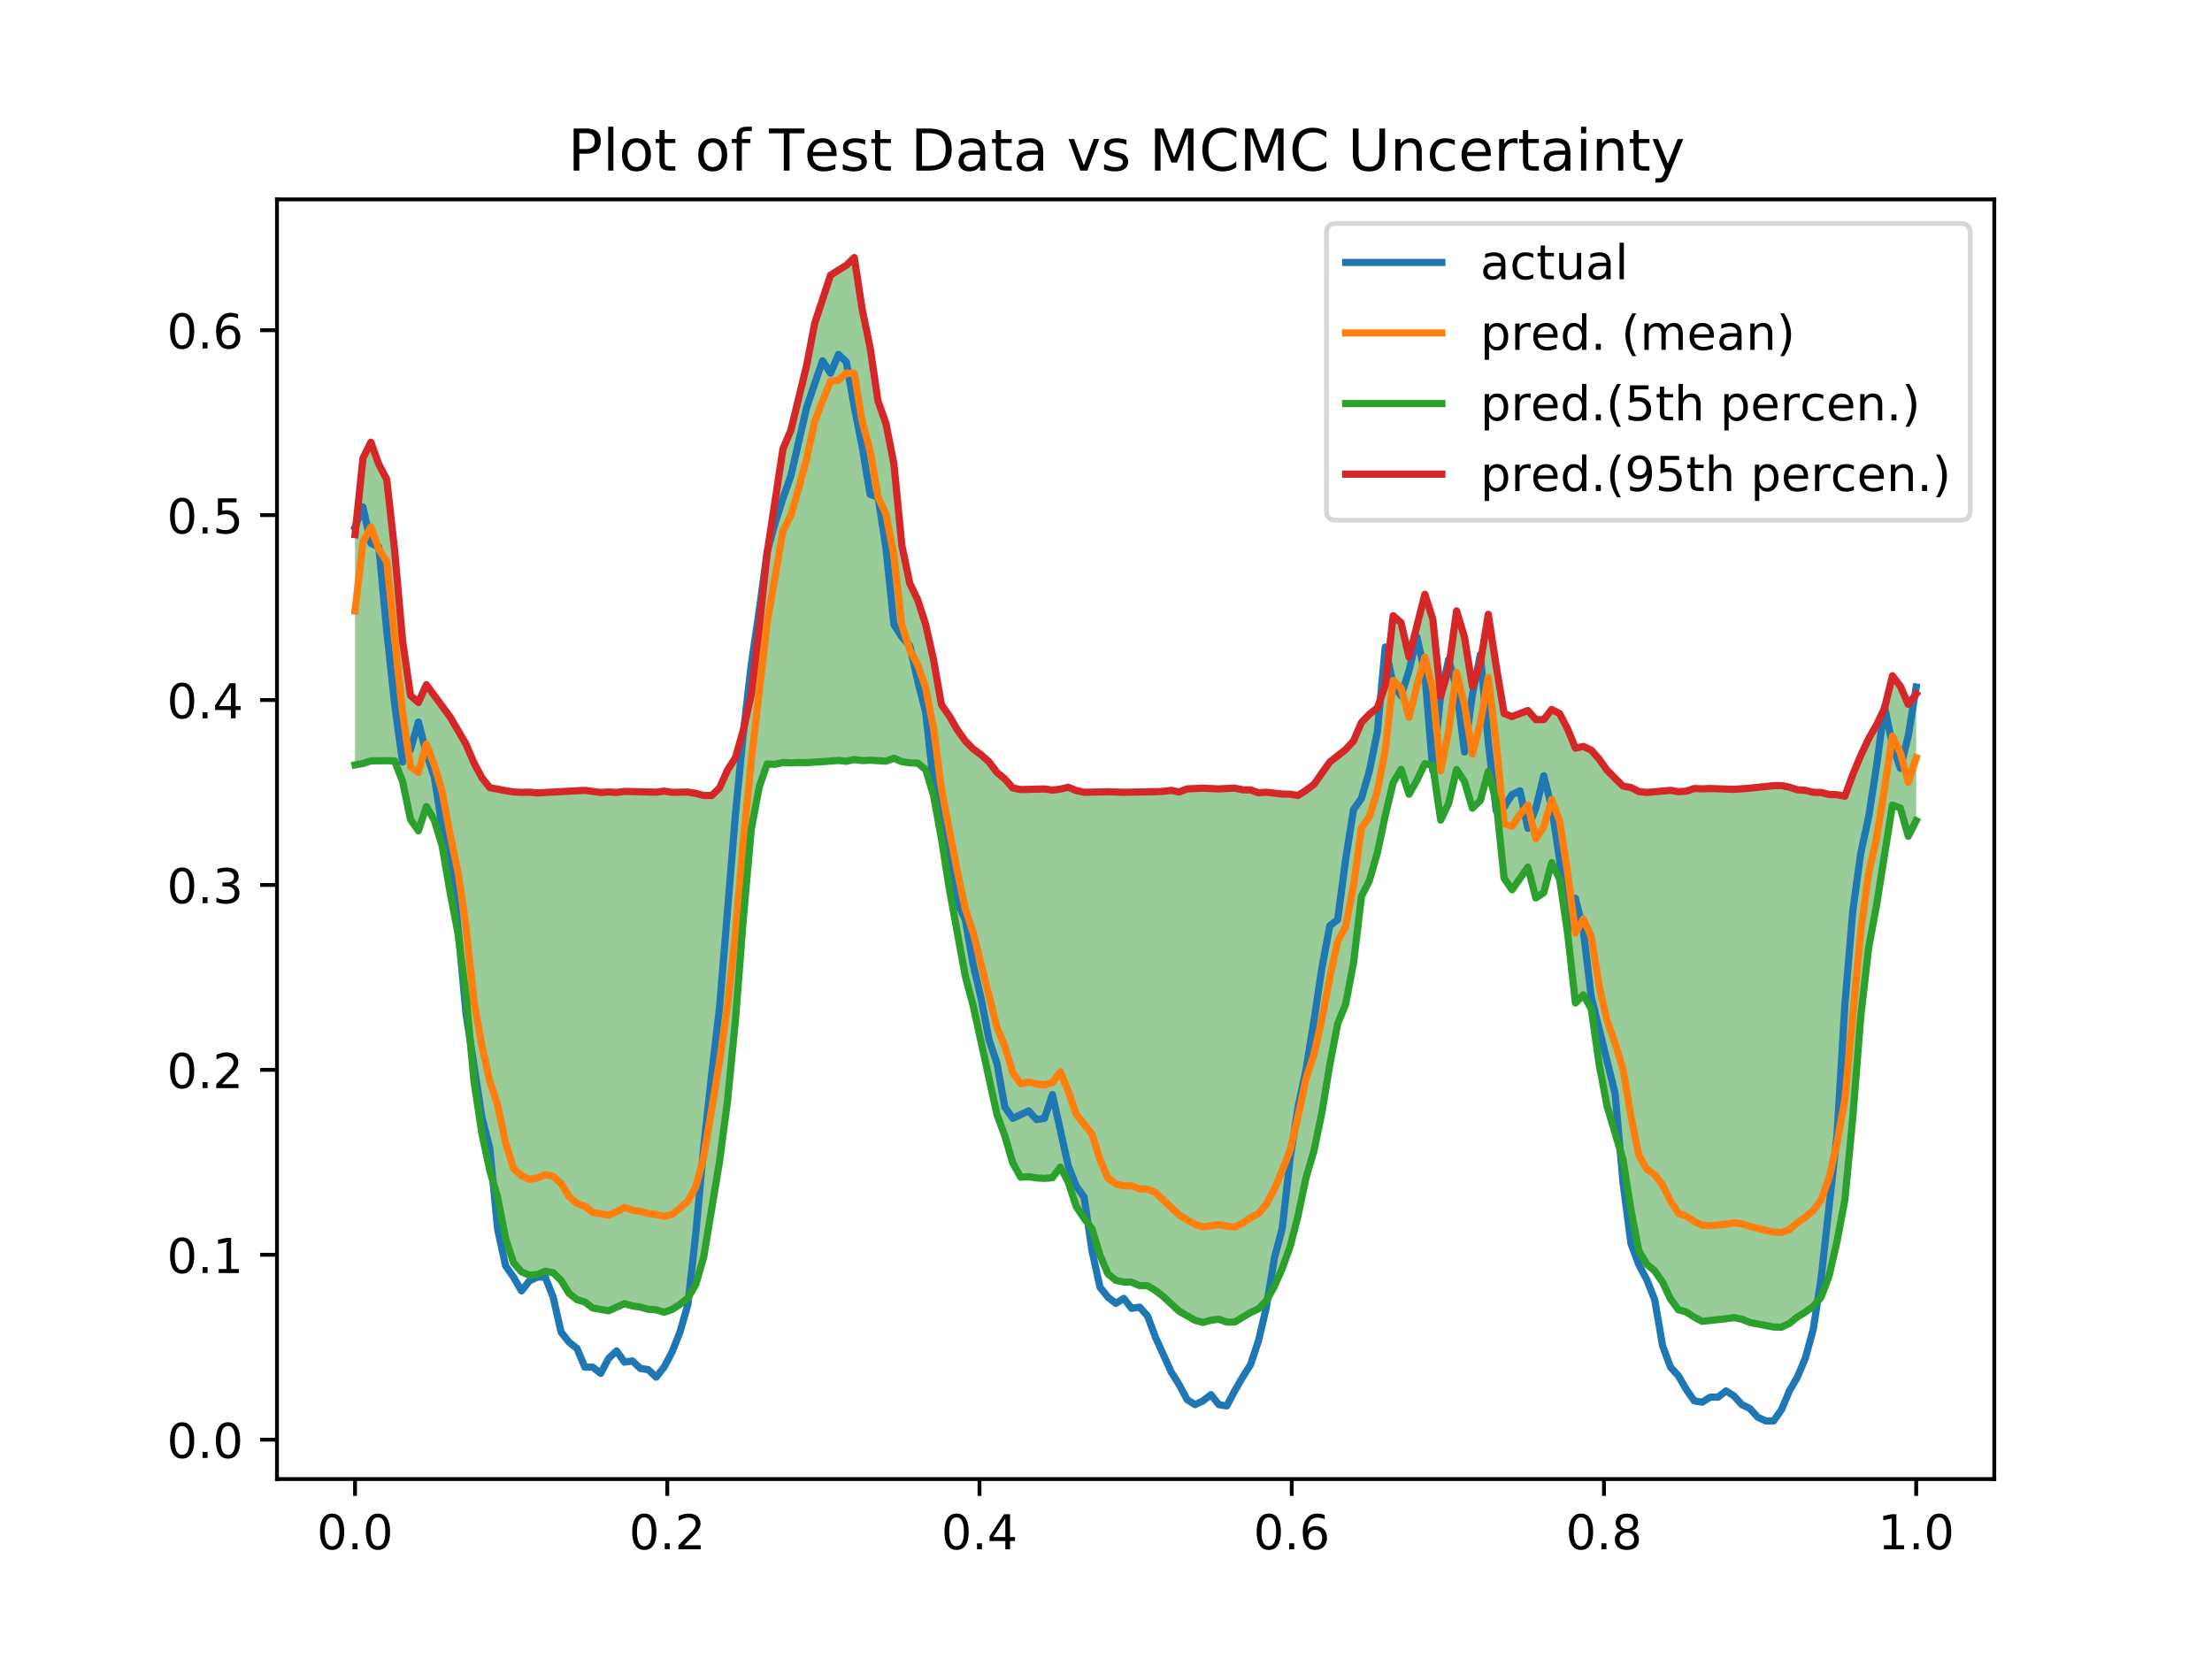 <?xml version="1.0" encoding="utf-8" standalone="no"?>
<!DOCTYPE svg PUBLIC "-//W3C//DTD SVG 1.1//EN"
  "http://www.w3.org/Graphics/SVG/1.1/DTD/svg11.dtd">
<!-- Created with matplotlib (http://matplotlib.org/) -->
<svg height="345pt" version="1.1" viewBox="0 0 460 345" width="460pt" xmlns="http://www.w3.org/2000/svg" xmlns:xlink="http://www.w3.org/1999/xlink">
 <defs>
  <style type="text/css">
*{stroke-linecap:butt;stroke-linejoin:round;}
  </style>
 </defs>
 <g id="figure_1">
  <g id="patch_1">
   <path d="M 0 345.6 
L 460.8 345.6 
L 460.8 0 
L 0 0 
z
" style="fill:#ffffff;"/>
  </g>
  <g id="axes_1">
   <g id="patch_2">
    <path d="M 57.6 307.584 
L 414.72 307.584 
L 414.72 41.472 
L 57.6 41.472 
z
" style="fill:#ffffff;"/>
   </g>
   <g id="PolyCollection_1">
    <path clip-path="url(#p653e037ffb)" d="M 73.833 111.182 
L 73.833 159.074 
L 75.481 158.77 
L 77.129 158.228 
L 78.777 158.174 
L 80.425 158.199 
L 82.073 158.249 
L 83.721 162.507 
L 85.369 170.418 
L 87.017 172.765 
L 88.665 167.733 
L 90.313 170.552 
L 91.961 175.959 
L 93.609 185.613 
L 95.257 194.187 
L 96.905 206.912 
L 98.553 224.723 
L 100.201 235.647 
L 101.849 243.386 
L 103.497 249.029 
L 105.145 257.539 
L 106.793 262.608 
L 108.441 264.474 
L 110.089 265.195 
L 111.737 265.042 
L 113.385 264.365 
L 115.033 264.666 
L 116.681 266.278 
L 118.329 268.958 
L 119.977 270.255 
L 121.625 270.759 
L 123.273 272.005 
L 124.92 272.251 
L 126.568 272.584 
L 128.216 271.846 
L 129.864 271.115 
L 131.512 271.581 
L 133.16 271.811 
L 134.808 272.277 
L 136.456 272.375 
L 138.104 272.889 
L 139.752 272.333 
L 141.4 271.247 
L 143.048 269.94 
L 144.696 267.105 
L 146.344 261.388 
L 147.992 251.505 
L 149.64 241.477 
L 151.288 228.988 
L 152.936 212.218 
L 154.584 190.983 
L 156.232 172.455 
L 157.88 163.692 
L 159.528 158.885 
L 161.176 158.947 
L 162.824 158.556 
L 164.472 158.653 
L 166.12 158.56 
L 167.768 158.603 
L 169.416 158.442 
L 171.064 158.39 
L 172.712 158.29 
L 174.36 158.145 
L 176.008 158.316 
L 177.656 157.944 
L 179.304 158.167 
L 180.952 158.084 
L 182.6 158.242 
L 184.248 158.291 
L 185.896 157.683 
L 187.544 158.397 
L 189.192 158.637 
L 190.84 158.693 
L 192.488 160.005 
L 194.136 165.427 
L 195.784 174.455 
L 197.432 184.915 
L 199.08 193.954 
L 200.728 202.943 
L 202.376 209.148 
L 204.024 216.557 
L 205.672 223.634 
L 207.32 231.761 
L 208.968 236.23 
L 210.616 241.868 
L 212.264 244.805 
L 213.912 244.708 
L 215.56 244.948 
L 217.208 245.054 
L 218.856 244.909 
L 220.504 242.707 
L 222.152 245.83 
L 223.8 250.905 
L 225.448 253.358 
L 227.096 255.58 
L 228.744 261.004 
L 230.392 264.887 
L 232.04 266.257 
L 233.688 266.593 
L 235.336 266.637 
L 236.984 267.364 
L 238.632 267.377 
L 240.28 268.358 
L 241.928 269.635 
L 243.576 271.171 
L 245.224 272.688 
L 246.872 273.629 
L 248.52 274.559 
L 250.168 275.005 
L 251.816 274.559 
L 253.464 274.344 
L 255.112 274.939 
L 256.76 274.926 
L 258.408 273.942 
L 260.056 272.953 
L 261.704 272.192 
L 263.352 270.503 
L 265 267.519 
L 266.648 263.791 
L 268.296 259.218 
L 269.944 252.798 
L 271.592 244.939 
L 273.24 239.329 
L 274.888 231.412 
L 276.536 221.451 
L 278.184 212.881 
L 279.832 208.842 
L 281.48 200.224 
L 283.128 186.412 
L 284.776 183.118 
L 286.424 177.362 
L 288.072 169.649 
L 289.72 162.742 
L 291.368 159.982 
L 293.016 165.175 
L 294.664 162.261 
L 296.312 158.807 
L 297.96 159.248 
L 299.608 170.553 
L 301.256 167.077 
L 302.904 160.037 
L 304.552 162.53 
L 306.2 168.066 
L 307.848 166.47 
L 309.496 160.42 
L 311.144 166.714 
L 312.792 182.642 
L 314.44 185.026 
L 316.088 182.706 
L 317.736 180.319 
L 319.384 186.732 
L 321.032 185.649 
L 322.68 179.388 
L 324.328 182.806 
L 325.976 193.912 
L 327.624 208.587 
L 329.272 206.89 
L 330.92 209.83 
L 332.568 221.416 
L 334.216 230.126 
L 335.864 235.487 
L 337.512 241.11 
L 339.16 251.58 
L 340.808 260.131 
L 342.456 262.905 
L 344.104 264.287 
L 345.752 266.672 
L 347.4 270.141 
L 349.047 272.377 
L 350.695 272.832 
L 352.343 273.919 
L 353.991 274.778 
L 355.639 274.633 
L 357.287 274.444 
L 358.935 274.242 
L 360.583 274.003 
L 362.231 274.336 
L 363.879 275.014 
L 365.527 275.339 
L 367.175 275.698 
L 368.823 275.959 
L 370.471 275.996 
L 372.119 275.207 
L 373.767 273.879 
L 375.415 272.863 
L 377.063 271.697 
L 378.711 269.762 
L 380.359 265.376 
L 382.007 258.232 
L 383.655 249.522 
L 385.303 232.316 
L 386.951 211.451 
L 388.599 197.07 
L 390.247 188.24 
L 391.895 177.625 
L 393.543 167.418 
L 395.191 168.052 
L 396.839 173.889 
L 398.487 170.671 
L 398.487 144.3 
L 398.487 144.3 
L 396.839 146.471 
L 395.191 142.701 
L 393.543 140.53 
L 391.895 147.298 
L 390.247 150.736 
L 388.599 153.615 
L 386.951 157.117 
L 385.303 161.063 
L 383.655 165.586 
L 382.007 165.267 
L 380.359 165.213 
L 378.711 164.8 
L 377.063 164.767 
L 375.415 164.355 
L 373.767 164.241 
L 372.119 163.697 
L 370.471 163.365 
L 368.823 163.39 
L 367.175 163.538 
L 365.527 163.722 
L 363.879 163.91 
L 362.231 164.049 
L 360.583 164.15 
L 358.935 164.133 
L 357.287 164.032 
L 355.639 163.98 
L 353.991 164.052 
L 352.343 163.982 
L 350.695 164.516 
L 349.047 164.641 
L 347.4 164.362 
L 345.752 164.626 
L 344.104 164.682 
L 342.456 164.794 
L 340.808 164.603 
L 339.16 163.765 
L 337.512 163.475 
L 335.864 161.796 
L 334.216 160.2 
L 332.568 157.878 
L 330.92 155.997 
L 329.272 155.219 
L 327.624 155.579 
L 325.976 151.536 
L 324.328 148.398 
L 322.68 147.533 
L 321.032 149.637 
L 319.384 149.644 
L 317.736 147.758 
L 316.088 148.405 
L 314.44 149.016 
L 312.792 148.369 
L 311.144 138.497 
L 309.496 127.753 
L 307.848 137.897 
L 306.2 142.791 
L 304.552 132.513 
L 302.904 127.034 
L 301.256 138.993 
L 299.608 144.765 
L 297.96 128.737 
L 296.312 123.596 
L 294.664 130.23 
L 293.016 136.66 
L 291.368 129.499 
L 289.72 128.038 
L 288.072 142.591 
L 286.424 147.213 
L 284.776 148.519 
L 283.128 150.234 
L 281.48 154.069 
L 279.832 155.884 
L 278.184 157.208 
L 276.536 158.461 
L 274.888 160.769 
L 273.24 163.114 
L 271.592 164.353 
L 269.944 165.424 
L 268.296 165.157 
L 266.648 165.132 
L 265 164.96 
L 263.352 164.753 
L 261.704 164.863 
L 260.056 164.261 
L 258.408 164.247 
L 256.76 163.888 
L 255.112 163.942 
L 253.464 164.057 
L 251.816 163.978 
L 250.168 163.911 
L 248.52 163.962 
L 246.872 164.051 
L 245.224 164.696 
L 243.576 164.359 
L 241.928 164.571 
L 240.28 164.648 
L 238.632 164.745 
L 236.984 164.731 
L 235.336 164.746 
L 233.688 164.756 
L 232.04 164.732 
L 230.392 164.657 
L 228.744 164.566 
L 227.096 164.71 
L 225.448 164.758 
L 223.8 164.391 
L 222.152 163.71 
L 220.504 164.1 
L 218.856 164.305 
L 217.208 164.068 
L 215.56 164.132 
L 213.912 164.151 
L 212.264 164.192 
L 210.616 163.865 
L 208.968 161.984 
L 207.32 160.632 
L 205.672 158.436 
L 204.024 156.953 
L 202.376 155.746 
L 200.728 154.064 
L 199.08 151.767 
L 197.432 148.907 
L 195.784 146.54 
L 194.136 137.198 
L 192.488 129.805 
L 190.84 124.723 
L 189.192 121.293 
L 187.544 113.394 
L 185.896 96.469 
L 184.248 88.077 
L 182.6 83.453 
L 180.952 72.293 
L 179.304 64.362 
L 177.656 53.568 
L 176.008 55.167 
L 174.36 56.206 
L 172.712 57.208 
L 171.064 62.117 
L 169.416 67.256 
L 167.768 75.898 
L 166.12 82.721 
L 164.472 89.452 
L 162.824 93.341 
L 161.176 104.269 
L 159.528 115.053 
L 157.88 130.493 
L 156.232 144.467 
L 154.584 151.803 
L 152.936 157.571 
L 151.288 160.141 
L 149.64 163.855 
L 147.992 165.43 
L 146.344 165.43 
L 144.696 164.983 
L 143.048 164.714 
L 141.4 164.728 
L 139.752 164.768 
L 138.104 164.519 
L 136.456 164.745 
L 134.808 164.766 
L 133.16 164.699 
L 131.512 164.634 
L 129.864 164.575 
L 128.216 164.798 
L 126.568 164.688 
L 124.92 164.804 
L 123.273 164.637 
L 121.625 164.362 
L 119.977 164.533 
L 118.329 164.511 
L 116.681 164.617 
L 115.033 164.791 
L 113.385 164.802 
L 111.737 164.889 
L 110.089 164.735 
L 108.441 164.775 
L 106.793 164.692 
L 105.145 164.416 
L 103.497 164.143 
L 101.849 163.796 
L 100.201 161.713 
L 98.553 158.623 
L 96.905 154.735 
L 95.257 151.835 
L 93.609 149.101 
L 91.961 146.848 
L 90.313 144.676 
L 88.665 142.384 
L 87.017 146.089 
L 85.369 144.623 
L 83.721 133.252 
L 82.073 114.527 
L 80.425 99.694 
L 78.777 96.561 
L 77.129 91.961 
L 75.481 95.295 
L 73.833 111.182 
z
" style="fill:#008000;fill-opacity:0.4;"/>
   </g>
   <g id="matplotlib.axis_1">
    <g id="xtick_1">
     <g id="line2d_1">
      <defs>
       <path d="M 0 0 
L 0 3.5 
" id="m59ebe17946" style="stroke:#000000;stroke-width:0.8;"/>
      </defs>
      <g>
       <use style="stroke:#000000;stroke-width:0.8;" x="73.833" xlink:href="#m59ebe17946" y="307.584"/>
      </g>
     </g>
     <g id="text_1">
      <!-- 0.0 -->
      <defs>
       <path d="M 31.781 66.406 
Q 24.172 66.406 20.328 58.906 
Q 16.5 51.422 16.5 36.375 
Q 16.5 21.391 20.328 13.891 
Q 24.172 6.391 31.781 6.391 
Q 39.453 6.391 43.281 13.891 
Q 47.125 21.391 47.125 36.375 
Q 47.125 51.422 43.281 58.906 
Q 39.453 66.406 31.781 66.406 
z
M 31.781 74.219 
Q 44.047 74.219 50.516 64.516 
Q 56.984 54.828 56.984 36.375 
Q 56.984 17.969 50.516 8.266 
Q 44.047 -1.422 31.781 -1.422 
Q 19.531 -1.422 13.062 8.266 
Q 6.594 17.969 6.594 36.375 
Q 6.594 54.828 13.062 64.516 
Q 19.531 74.219 31.781 74.219 
z
" id="DejaVuSans-30"/>
       <path d="M 10.688 12.406 
L 21 12.406 
L 21 0 
L 10.688 0 
z
" id="DejaVuSans-2e"/>
      </defs>
      <g transform="translate(65.881 322.182)scale(0.1 -0.1)">
       <use xlink:href="#DejaVuSans-30"/>
       <use x="63.623" xlink:href="#DejaVuSans-2e"/>
       <use x="95.41" xlink:href="#DejaVuSans-30"/>
      </g>
     </g>
    </g>
    <g id="xtick_2">
     <g id="line2d_2">
      <g>
       <use style="stroke:#000000;stroke-width:0.8;" x="138.764" xlink:href="#m59ebe17946" y="307.584"/>
      </g>
     </g>
     <g id="text_2">
      <!-- 0.2 -->
      <defs>
       <path d="M 19.188 8.297 
L 53.609 8.297 
L 53.609 0 
L 7.328 0 
L 7.328 8.297 
Q 12.938 14.109 22.625 23.891 
Q 32.328 33.688 34.812 36.531 
Q 39.547 41.844 41.422 45.531 
Q 43.312 49.219 43.312 52.781 
Q 43.312 58.594 39.234 62.25 
Q 35.156 65.922 28.609 65.922 
Q 23.969 65.922 18.812 64.312 
Q 13.672 62.703 7.812 59.422 
L 7.812 69.391 
Q 13.766 71.781 18.938 73 
Q 24.125 74.219 28.422 74.219 
Q 39.75 74.219 46.484 68.547 
Q 53.219 62.891 53.219 53.422 
Q 53.219 48.922 51.531 44.891 
Q 49.859 40.875 45.406 35.406 
Q 44.188 33.984 37.641 27.219 
Q 31.109 20.453 19.188 8.297 
z
" id="DejaVuSans-32"/>
      </defs>
      <g transform="translate(130.812 322.182)scale(0.1 -0.1)">
       <use xlink:href="#DejaVuSans-30"/>
       <use x="63.623" xlink:href="#DejaVuSans-2e"/>
       <use x="95.41" xlink:href="#DejaVuSans-32"/>
      </g>
     </g>
    </g>
    <g id="xtick_3">
     <g id="line2d_3">
      <g>
       <use style="stroke:#000000;stroke-width:0.8;" x="203.695" xlink:href="#m59ebe17946" y="307.584"/>
      </g>
     </g>
     <g id="text_3">
      <!-- 0.4 -->
      <defs>
       <path d="M 37.797 64.312 
L 12.891 25.391 
L 37.797 25.391 
z
M 35.203 72.906 
L 47.609 72.906 
L 47.609 25.391 
L 58.016 25.391 
L 58.016 17.188 
L 47.609 17.188 
L 47.609 0 
L 37.797 0 
L 37.797 17.188 
L 4.891 17.188 
L 4.891 26.703 
z
" id="DejaVuSans-34"/>
      </defs>
      <g transform="translate(195.743 322.182)scale(0.1 -0.1)">
       <use xlink:href="#DejaVuSans-30"/>
       <use x="63.623" xlink:href="#DejaVuSans-2e"/>
       <use x="95.41" xlink:href="#DejaVuSans-34"/>
      </g>
     </g>
    </g>
    <g id="xtick_4">
     <g id="line2d_4">
      <g>
       <use style="stroke:#000000;stroke-width:0.8;" x="268.625" xlink:href="#m59ebe17946" y="307.584"/>
      </g>
     </g>
     <g id="text_4">
      <!-- 0.6 -->
      <defs>
       <path d="M 33.016 40.375 
Q 26.375 40.375 22.484 35.828 
Q 18.609 31.297 18.609 23.391 
Q 18.609 15.531 22.484 10.953 
Q 26.375 6.391 33.016 6.391 
Q 39.656 6.391 43.531 10.953 
Q 47.406 15.531 47.406 23.391 
Q 47.406 31.297 43.531 35.828 
Q 39.656 40.375 33.016 40.375 
z
M 52.594 71.297 
L 52.594 62.312 
Q 48.875 64.062 45.094 64.984 
Q 41.312 65.922 37.594 65.922 
Q 27.828 65.922 22.672 59.328 
Q 17.531 52.734 16.797 39.406 
Q 19.672 43.656 24.016 45.922 
Q 28.375 48.188 33.594 48.188 
Q 44.578 48.188 50.953 41.516 
Q 57.328 34.859 57.328 23.391 
Q 57.328 12.156 50.688 5.359 
Q 44.047 -1.422 33.016 -1.422 
Q 20.359 -1.422 13.672 8.266 
Q 6.984 17.969 6.984 36.375 
Q 6.984 53.656 15.188 63.938 
Q 23.391 74.219 37.203 74.219 
Q 40.922 74.219 44.703 73.484 
Q 48.484 72.75 52.594 71.297 
z
" id="DejaVuSans-36"/>
      </defs>
      <g transform="translate(260.674 322.182)scale(0.1 -0.1)">
       <use xlink:href="#DejaVuSans-30"/>
       <use x="63.623" xlink:href="#DejaVuSans-2e"/>
       <use x="95.41" xlink:href="#DejaVuSans-36"/>
      </g>
     </g>
    </g>
    <g id="xtick_5">
     <g id="line2d_5">
      <g>
       <use style="stroke:#000000;stroke-width:0.8;" x="333.556" xlink:href="#m59ebe17946" y="307.584"/>
      </g>
     </g>
     <g id="text_5">
      <!-- 0.8 -->
      <defs>
       <path d="M 31.781 34.625 
Q 24.75 34.625 20.719 30.859 
Q 16.703 27.094 16.703 20.516 
Q 16.703 13.922 20.719 10.156 
Q 24.75 6.391 31.781 6.391 
Q 38.812 6.391 42.859 10.172 
Q 46.922 13.969 46.922 20.516 
Q 46.922 27.094 42.891 30.859 
Q 38.875 34.625 31.781 34.625 
z
M 21.922 38.812 
Q 15.578 40.375 12.031 44.719 
Q 8.5 49.078 8.5 55.328 
Q 8.5 64.062 14.719 69.141 
Q 20.953 74.219 31.781 74.219 
Q 42.672 74.219 48.875 69.141 
Q 55.078 64.062 55.078 55.328 
Q 55.078 49.078 51.531 44.719 
Q 48 40.375 41.703 38.812 
Q 48.828 37.156 52.797 32.312 
Q 56.781 27.484 56.781 20.516 
Q 56.781 9.906 50.312 4.234 
Q 43.844 -1.422 31.781 -1.422 
Q 19.734 -1.422 13.25 4.234 
Q 6.781 9.906 6.781 20.516 
Q 6.781 27.484 10.781 32.312 
Q 14.797 37.156 21.922 38.812 
z
M 18.312 54.391 
Q 18.312 48.734 21.844 45.562 
Q 25.391 42.391 31.781 42.391 
Q 38.141 42.391 41.719 45.562 
Q 45.312 48.734 45.312 54.391 
Q 45.312 60.062 41.719 63.234 
Q 38.141 66.406 31.781 66.406 
Q 25.391 66.406 21.844 63.234 
Q 18.312 60.062 18.312 54.391 
z
" id="DejaVuSans-38"/>
      </defs>
      <g transform="translate(325.605 322.182)scale(0.1 -0.1)">
       <use xlink:href="#DejaVuSans-30"/>
       <use x="63.623" xlink:href="#DejaVuSans-2e"/>
       <use x="95.41" xlink:href="#DejaVuSans-38"/>
      </g>
     </g>
    </g>
    <g id="xtick_6">
     <g id="line2d_6">
      <g>
       <use style="stroke:#000000;stroke-width:0.8;" x="398.487" xlink:href="#m59ebe17946" y="307.584"/>
      </g>
     </g>
     <g id="text_6">
      <!-- 1.0 -->
      <defs>
       <path d="M 12.406 8.297 
L 28.516 8.297 
L 28.516 63.922 
L 10.984 60.406 
L 10.984 69.391 
L 28.422 72.906 
L 38.281 72.906 
L 38.281 8.297 
L 54.391 8.297 
L 54.391 0 
L 12.406 0 
z
" id="DejaVuSans-31"/>
      </defs>
      <g transform="translate(390.536 322.182)scale(0.1 -0.1)">
       <use xlink:href="#DejaVuSans-31"/>
       <use x="63.623" xlink:href="#DejaVuSans-2e"/>
       <use x="95.41" xlink:href="#DejaVuSans-30"/>
      </g>
     </g>
    </g>
   </g>
   <g id="matplotlib.axis_2">
    <g id="ytick_1">
     <g id="line2d_7">
      <defs>
       <path d="M 0 0 
L -3.5 0 
" id="mf7be6d6672" style="stroke:#000000;stroke-width:0.8;"/>
      </defs>
      <g>
       <use style="stroke:#000000;stroke-width:0.8;" x="57.6" xlink:href="#mf7be6d6672" y="299.388"/>
      </g>
     </g>
     <g id="text_7">
      <!-- 0.0 -->
      <g transform="translate(34.697 303.187)scale(0.1 -0.1)">
       <use xlink:href="#DejaVuSans-30"/>
       <use x="63.623" xlink:href="#DejaVuSans-2e"/>
       <use x="95.41" xlink:href="#DejaVuSans-30"/>
      </g>
     </g>
    </g>
    <g id="ytick_2">
     <g id="line2d_8">
      <g>
       <use style="stroke:#000000;stroke-width:0.8;" x="57.6" xlink:href="#mf7be6d6672" y="260.935"/>
      </g>
     </g>
     <g id="text_8">
      <!-- 0.1 -->
      <g transform="translate(34.697 264.734)scale(0.1 -0.1)">
       <use xlink:href="#DejaVuSans-30"/>
       <use x="63.623" xlink:href="#DejaVuSans-2e"/>
       <use x="95.41" xlink:href="#DejaVuSans-31"/>
      </g>
     </g>
    </g>
    <g id="ytick_3">
     <g id="line2d_9">
      <g>
       <use style="stroke:#000000;stroke-width:0.8;" x="57.6" xlink:href="#mf7be6d6672" y="222.481"/>
      </g>
     </g>
     <g id="text_9">
      <!-- 0.2 -->
      <g transform="translate(34.697 226.28)scale(0.1 -0.1)">
       <use xlink:href="#DejaVuSans-30"/>
       <use x="63.623" xlink:href="#DejaVuSans-2e"/>
       <use x="95.41" xlink:href="#DejaVuSans-32"/>
      </g>
     </g>
    </g>
    <g id="ytick_4">
     <g id="line2d_10">
      <g>
       <use style="stroke:#000000;stroke-width:0.8;" x="57.6" xlink:href="#mf7be6d6672" y="184.028"/>
      </g>
     </g>
     <g id="text_10">
      <!-- 0.3 -->
      <defs>
       <path d="M 40.578 39.312 
Q 47.656 37.797 51.625 33 
Q 55.609 28.219 55.609 21.188 
Q 55.609 10.406 48.188 4.484 
Q 40.766 -1.422 27.094 -1.422 
Q 22.516 -1.422 17.656 -0.516 
Q 12.797 0.391 7.625 2.203 
L 7.625 11.719 
Q 11.719 9.328 16.594 8.109 
Q 21.484 6.891 26.812 6.891 
Q 36.078 6.891 40.938 10.547 
Q 45.797 14.203 45.797 21.188 
Q 45.797 27.641 41.281 31.266 
Q 36.766 34.906 28.719 34.906 
L 20.219 34.906 
L 20.219 43.016 
L 29.109 43.016 
Q 36.375 43.016 40.234 45.922 
Q 44.094 48.828 44.094 54.297 
Q 44.094 59.906 40.109 62.906 
Q 36.141 65.922 28.719 65.922 
Q 24.656 65.922 20.016 65.031 
Q 15.375 64.156 9.812 62.312 
L 9.812 71.094 
Q 15.438 72.656 20.344 73.438 
Q 25.25 74.219 29.594 74.219 
Q 40.828 74.219 47.359 69.109 
Q 53.906 64.016 53.906 55.328 
Q 53.906 49.266 50.438 45.094 
Q 46.969 40.922 40.578 39.312 
z
" id="DejaVuSans-33"/>
      </defs>
      <g transform="translate(34.697 187.827)scale(0.1 -0.1)">
       <use xlink:href="#DejaVuSans-30"/>
       <use x="63.623" xlink:href="#DejaVuSans-2e"/>
       <use x="95.41" xlink:href="#DejaVuSans-33"/>
      </g>
     </g>
    </g>
    <g id="ytick_5">
     <g id="line2d_11">
      <g>
       <use style="stroke:#000000;stroke-width:0.8;" x="57.6" xlink:href="#mf7be6d6672" y="145.574"/>
      </g>
     </g>
     <g id="text_11">
      <!-- 0.4 -->
      <g transform="translate(34.697 149.373)scale(0.1 -0.1)">
       <use xlink:href="#DejaVuSans-30"/>
       <use x="63.623" xlink:href="#DejaVuSans-2e"/>
       <use x="95.41" xlink:href="#DejaVuSans-34"/>
      </g>
     </g>
    </g>
    <g id="ytick_6">
     <g id="line2d_12">
      <g>
       <use style="stroke:#000000;stroke-width:0.8;" x="57.6" xlink:href="#mf7be6d6672" y="107.121"/>
      </g>
     </g>
     <g id="text_12">
      <!-- 0.5 -->
      <defs>
       <path d="M 10.797 72.906 
L 49.516 72.906 
L 49.516 64.594 
L 19.828 64.594 
L 19.828 46.734 
Q 21.969 47.469 24.109 47.828 
Q 26.266 48.188 28.422 48.188 
Q 40.625 48.188 47.75 41.5 
Q 54.891 34.812 54.891 23.391 
Q 54.891 11.625 47.562 5.094 
Q 40.234 -1.422 26.906 -1.422 
Q 22.312 -1.422 17.547 -0.641 
Q 12.797 0.141 7.719 1.703 
L 7.719 11.625 
Q 12.109 9.234 16.797 8.062 
Q 21.484 6.891 26.703 6.891 
Q 35.156 6.891 40.078 11.328 
Q 45.016 15.766 45.016 23.391 
Q 45.016 31 40.078 35.438 
Q 35.156 39.891 26.703 39.891 
Q 22.75 39.891 18.812 39.016 
Q 14.891 38.141 10.797 36.281 
z
" id="DejaVuSans-35"/>
      </defs>
      <g transform="translate(34.697 110.92)scale(0.1 -0.1)">
       <use xlink:href="#DejaVuSans-30"/>
       <use x="63.623" xlink:href="#DejaVuSans-2e"/>
       <use x="95.41" xlink:href="#DejaVuSans-35"/>
      </g>
     </g>
    </g>
    <g id="ytick_7">
     <g id="line2d_13">
      <g>
       <use style="stroke:#000000;stroke-width:0.8;" x="57.6" xlink:href="#mf7be6d6672" y="68.667"/>
      </g>
     </g>
     <g id="text_13">
      <!-- 0.6 -->
      <g transform="translate(34.697 72.467)scale(0.1 -0.1)">
       <use xlink:href="#DejaVuSans-30"/>
       <use x="63.623" xlink:href="#DejaVuSans-2e"/>
       <use x="95.41" xlink:href="#DejaVuSans-36"/>
      </g>
     </g>
    </g>
   </g>
   <g id="line2d_14">
    <path clip-path="url(#p653e037ffb)" d="M 73.833 109.591 
L 75.481 105.431 
L 77.129 112.971 
L 78.777 113.751 
L 80.425 131.17 
L 82.073 146.51 
L 83.721 158.47 
L 85.369 155.87 
L 87.017 150.15 
L 88.665 156.65 
L 90.313 161.59 
L 91.961 171.99 
L 93.609 176.67 
L 95.257 193.05 
L 96.905 210.729 
L 100.201 232.309 
L 101.849 238.809 
L 103.497 255.709 
L 105.145 263.248 
L 106.793 265.588 
L 108.441 268.448 
L 110.089 266.368 
L 111.737 265.588 
L 113.385 265.588 
L 115.033 269.748 
L 116.681 277.028 
L 118.329 279.108 
L 119.977 280.408 
L 121.625 284.308 
L 123.273 284.308 
L 124.92 285.608 
L 126.568 282.488 
L 128.216 280.928 
L 129.864 283.268 
L 131.512 283.008 
L 133.16 284.568 
L 134.808 284.828 
L 136.456 286.388 
L 138.104 284.308 
L 139.752 281.188 
L 141.4 277.028 
L 143.048 271.308 
L 144.696 256.489 
L 146.344 238.549 
L 147.992 223.469 
L 149.64 209.429 
L 152.936 169.39 
L 154.584 152.49 
L 156.232 138.19 
L 157.88 127.01 
L 159.528 114.791 
L 161.176 108.811 
L 162.824 103.611 
L 164.472 98.931 
L 167.768 84.631 
L 171.064 75.011 
L 172.712 77.611 
L 174.36 73.711 
L 176.008 75.271 
L 177.656 84.631 
L 179.304 92.951 
L 180.952 102.831 
L 182.6 103.351 
L 184.248 114.011 
L 185.896 129.871 
L 187.544 132.47 
L 189.192 134.29 
L 190.84 141.57 
L 192.488 148.07 
L 194.136 162.89 
L 197.432 178.23 
L 199.08 187.59 
L 200.728 191.23 
L 202.376 200.59 
L 204.024 207.609 
L 205.672 216.189 
L 207.32 221.129 
L 208.968 230.229 
L 210.616 232.569 
L 213.912 231.009 
L 215.56 232.829 
L 217.208 232.569 
L 218.856 227.629 
L 222.152 242.449 
L 223.8 246.609 
L 225.448 248.949 
L 227.096 260.129 
L 228.744 267.668 
L 230.392 269.748 
L 232.04 271.048 
L 233.688 270.008 
L 235.336 272.088 
L 236.984 271.828 
L 238.632 273.648 
L 240.28 278.068 
L 243.576 285.348 
L 245.224 287.948 
L 246.872 291.068 
L 248.52 292.108 
L 250.168 291.328 
L 251.816 290.028 
L 253.464 292.108 
L 255.112 292.368 
L 256.76 289.248 
L 258.408 286.388 
L 260.056 283.788 
L 261.704 278.848 
L 263.352 271.828 
L 265 261.689 
L 266.648 255.449 
L 268.296 240.889 
L 269.944 230.229 
L 271.592 222.429 
L 273.24 212.289 
L 274.888 201.369 
L 276.536 192.53 
L 278.184 191.23 
L 279.832 178.75 
L 281.48 168.35 
L 283.128 166.01 
L 284.776 160.29 
L 286.424 152.23 
L 288.072 134.55 
L 289.72 142.35 
L 291.368 144.69 
L 293.016 139.49 
L 294.664 132.47 
L 296.312 140.01 
L 297.96 160.29 
L 299.608 144.43 
L 301.256 137.15 
L 302.904 143.13 
L 304.552 156.39 
L 306.2 144.43 
L 307.848 136.11 
L 309.496 154.31 
L 311.144 168.61 
L 312.792 167.83 
L 314.44 165.23 
L 316.088 164.45 
L 317.736 172.25 
L 319.384 168.09 
L 321.032 161.33 
L 322.68 167.83 
L 324.328 178.75 
L 325.976 193.569 
L 327.624 186.81 
L 329.272 193.569 
L 330.92 207.349 
L 335.864 227.369 
L 337.512 245.829 
L 339.16 258.568 
L 340.808 262.988 
L 342.456 266.108 
L 344.104 270.268 
L 345.752 279.888 
L 347.4 284.308 
L 349.047 286.128 
L 350.695 288.988 
L 352.343 291.328 
L 353.991 291.588 
L 355.639 290.548 
L 357.287 290.548 
L 358.935 289.248 
L 360.583 290.288 
L 362.231 292.108 
L 363.879 292.888 
L 365.527 294.708 
L 367.175 295.488 
L 368.823 295.488 
L 370.471 293.148 
L 372.119 289.248 
L 373.767 286.388 
L 375.415 282.488 
L 377.063 276.508 
L 378.711 265.848 
L 382.007 236.209 
L 383.655 208.909 
L 385.303 189.41 
L 386.951 177.45 
L 388.599 169.91 
L 390.247 159.25 
L 391.895 147.03 
L 393.543 154.83 
L 395.191 159.77 
L 396.839 153.01 
L 398.487 142.87 
L 398.487 142.87 
" style="fill:none;stroke:#1f77b4;stroke-linecap:square;stroke-width:1.5;"/>
   </g>
   <g id="line2d_15">
    <path clip-path="url(#p653e037ffb)" d="M 73.833 127.057 
L 75.481 112.755 
L 77.129 109.563 
L 78.777 114.197 
L 80.425 116.776 
L 83.721 148.088 
L 85.369 159.475 
L 87.017 160.657 
L 88.665 154.711 
L 90.313 159.078 
L 91.961 164.657 
L 93.609 173.537 
L 95.257 181.43 
L 96.905 192.607 
L 98.553 208.155 
L 100.201 217.385 
L 101.849 224.782 
L 103.497 229.867 
L 105.145 237.642 
L 106.793 243.015 
L 108.441 244.478 
L 110.089 245.25 
L 111.737 244.958 
L 113.385 244.278 
L 115.033 244.642 
L 116.681 246.102 
L 118.329 248.818 
L 119.977 250.284 
L 121.625 250.848 
L 123.273 252.132 
L 126.568 252.71 
L 128.216 251.98 
L 129.864 251.089 
L 131.512 251.67 
L 133.16 251.911 
L 134.808 252.369 
L 136.456 252.559 
L 138.104 252.952 
L 139.752 252.554 
L 141.4 251.237 
L 143.048 249.773 
L 144.696 246.867 
L 146.344 240.624 
L 149.64 220.736 
L 151.288 209.224 
L 152.936 194.146 
L 154.584 174.831 
L 156.232 158.234 
L 159.528 129.587 
L 162.824 110.386 
L 164.472 107.148 
L 166.12 101.472 
L 167.768 95.33 
L 169.416 87.738 
L 171.064 83.348 
L 172.712 79.299 
L 174.36 79.048 
L 176.008 77.586 
L 177.656 77.668 
L 179.304 87.665 
L 180.952 93.717 
L 182.6 103.356 
L 184.248 106.911 
L 185.896 115.469 
L 187.544 129.963 
L 189.192 135.164 
L 190.84 138.236 
L 192.488 142.962 
L 194.136 151.422 
L 195.784 164.057 
L 199.08 181.234 
L 200.728 188.965 
L 202.376 193.948 
L 207.32 213.617 
L 208.968 217.589 
L 210.616 223.045 
L 212.264 225.36 
L 213.912 225.024 
L 215.56 225.418 
L 217.208 225.597 
L 218.856 225.122 
L 220.504 222.9 
L 222.152 226.951 
L 223.8 231.723 
L 227.096 235.865 
L 228.744 241.111 
L 230.392 244.965 
L 232.04 246.212 
L 233.688 246.609 
L 235.336 246.6 
L 236.984 247.23 
L 238.632 247.299 
L 240.28 247.991 
L 245.224 252.673 
L 248.52 254.604 
L 250.168 255.145 
L 253.464 254.661 
L 255.112 254.987 
L 256.76 255.186 
L 258.408 254.357 
L 260.056 253.223 
L 261.704 252.378 
L 263.352 250.399 
L 265 247.322 
L 266.648 243.406 
L 268.296 239.135 
L 269.944 232.176 
L 271.592 224.356 
L 273.24 219.284 
L 274.888 211.987 
L 276.536 203.323 
L 278.184 195.802 
L 279.832 192.701 
L 281.48 184.185 
L 283.128 172.169 
L 284.776 169.83 
L 286.424 164.556 
L 288.072 156.011 
L 289.72 141.516 
L 291.368 143.067 
L 293.016 149.195 
L 294.664 142.565 
L 296.312 136.637 
L 297.96 143.453 
L 299.608 160.284 
L 301.256 152.063 
L 302.904 139.811 
L 304.552 146.534 
L 306.2 156.857 
L 307.848 150.318 
L 309.496 140.83 
L 311.144 154.517 
L 312.792 171.299 
L 314.44 171.824 
L 316.088 169.396 
L 317.736 167.444 
L 319.384 174.441 
L 321.032 171.921 
L 322.68 166.265 
L 324.328 170.669 
L 325.976 181.289 
L 327.624 194.035 
L 329.272 191.101 
L 330.92 194.782 
L 332.568 205.126 
L 334.216 212.229 
L 335.864 216.927 
L 337.512 222.335 
L 339.16 232.047 
L 340.808 240.264 
L 342.456 243.125 
L 344.104 244.274 
L 345.752 246.46 
L 347.4 249.739 
L 349.047 252.338 
L 350.695 252.929 
L 352.343 253.98 
L 353.991 254.811 
L 355.639 254.891 
L 358.935 254.573 
L 360.583 254.292 
L 362.231 254.484 
L 363.879 255.055 
L 368.823 256.24 
L 370.471 256.303 
L 372.119 255.691 
L 373.767 254.28 
L 375.415 253.126 
L 377.063 251.767 
L 378.711 249.541 
L 380.359 244.962 
L 382.007 237.748 
L 383.655 228.674 
L 386.951 193.594 
L 388.599 181.539 
L 390.247 174.226 
L 391.895 164.035 
L 393.543 153.108 
L 395.191 156.542 
L 396.839 162.694 
L 398.487 157.585 
L 398.487 157.585 
" style="fill:none;stroke:#ff7f0e;stroke-linecap:square;stroke-width:1.5;"/>
   </g>
   <g id="line2d_16">
    <path clip-path="url(#p653e037ffb)" d="M 73.833 159.074 
L 75.481 158.77 
L 77.129 158.228 
L 80.425 158.199 
L 82.073 158.249 
L 83.721 162.507 
L 85.369 170.418 
L 87.017 172.765 
L 88.665 167.733 
L 90.313 170.552 
L 91.961 175.959 
L 93.609 185.613 
L 95.257 194.187 
L 96.905 206.912 
L 98.553 224.723 
L 100.201 235.647 
L 101.849 243.386 
L 103.497 249.029 
L 105.145 257.539 
L 106.793 262.608 
L 108.441 264.474 
L 110.089 265.195 
L 111.737 265.042 
L 113.385 264.365 
L 115.033 264.666 
L 116.681 266.278 
L 118.329 268.958 
L 119.977 270.255 
L 121.625 270.759 
L 123.273 272.005 
L 126.568 272.584 
L 129.864 271.115 
L 131.512 271.581 
L 133.16 271.811 
L 134.808 272.277 
L 136.456 272.375 
L 138.104 272.889 
L 139.752 272.333 
L 141.4 271.247 
L 143.048 269.94 
L 144.696 267.105 
L 146.344 261.388 
L 149.64 241.477 
L 151.288 228.988 
L 152.936 212.218 
L 154.584 190.983 
L 156.232 172.455 
L 157.88 163.692 
L 159.528 158.885 
L 161.176 158.947 
L 162.824 158.556 
L 164.472 158.653 
L 166.12 158.56 
L 167.768 158.603 
L 171.064 158.39 
L 174.36 158.145 
L 176.008 158.316 
L 177.656 157.944 
L 179.304 158.167 
L 180.952 158.084 
L 184.248 158.291 
L 185.896 157.683 
L 187.544 158.397 
L 189.192 158.637 
L 190.84 158.693 
L 192.488 160.005 
L 194.136 165.427 
L 195.784 174.455 
L 197.432 184.915 
L 200.728 202.943 
L 202.376 209.148 
L 207.32 231.761 
L 208.968 236.23 
L 210.616 241.868 
L 212.264 244.805 
L 213.912 244.708 
L 215.56 244.948 
L 217.208 245.054 
L 218.856 244.909 
L 220.504 242.707 
L 222.152 245.83 
L 223.8 250.905 
L 225.448 253.358 
L 227.096 255.58 
L 228.744 261.004 
L 230.392 264.887 
L 232.04 266.257 
L 233.688 266.593 
L 235.336 266.637 
L 236.984 267.364 
L 238.632 267.377 
L 240.28 268.358 
L 241.928 269.635 
L 245.224 272.688 
L 248.52 274.559 
L 250.168 275.005 
L 251.816 274.559 
L 253.464 274.344 
L 255.112 274.939 
L 256.76 274.926 
L 260.056 272.953 
L 261.704 272.192 
L 263.352 270.503 
L 265 267.519 
L 266.648 263.791 
L 268.296 259.218 
L 269.944 252.798 
L 271.592 244.939 
L 273.24 239.329 
L 274.888 231.412 
L 276.536 221.451 
L 278.184 212.881 
L 279.832 208.842 
L 281.48 200.224 
L 283.128 186.412 
L 284.776 183.118 
L 286.424 177.362 
L 288.072 169.649 
L 289.72 162.742 
L 291.368 159.982 
L 293.016 165.175 
L 294.664 162.261 
L 296.312 158.807 
L 297.96 159.248 
L 299.608 170.553 
L 301.256 167.077 
L 302.904 160.037 
L 304.552 162.53 
L 306.2 168.066 
L 307.848 166.47 
L 309.496 160.42 
L 311.144 166.714 
L 312.792 182.642 
L 314.44 185.026 
L 317.736 180.319 
L 319.384 186.732 
L 321.032 185.649 
L 322.68 179.388 
L 324.328 182.806 
L 325.976 193.912 
L 327.624 208.587 
L 329.272 206.89 
L 330.92 209.83 
L 332.568 221.416 
L 334.216 230.126 
L 337.512 241.11 
L 339.16 251.58 
L 340.808 260.131 
L 342.456 262.905 
L 344.104 264.287 
L 345.752 266.672 
L 347.4 270.141 
L 349.047 272.377 
L 350.695 272.832 
L 352.343 273.919 
L 353.991 274.778 
L 358.935 274.242 
L 360.583 274.003 
L 362.231 274.336 
L 363.879 275.014 
L 368.823 275.959 
L 370.471 275.996 
L 372.119 275.207 
L 373.767 273.879 
L 375.415 272.863 
L 377.063 271.697 
L 378.711 269.762 
L 380.359 265.376 
L 382.007 258.232 
L 383.655 249.522 
L 385.303 232.316 
L 386.951 211.451 
L 388.599 197.07 
L 390.247 188.24 
L 393.543 167.418 
L 395.191 168.052 
L 396.839 173.889 
L 398.487 170.671 
L 398.487 170.671 
" style="fill:none;stroke:#2ca02c;stroke-linecap:square;stroke-width:1.5;"/>
   </g>
   <g id="line2d_17">
    <path clip-path="url(#p653e037ffb)" d="M 73.833 111.182 
L 75.481 95.295 
L 77.129 91.961 
L 78.777 96.561 
L 80.425 99.694 
L 82.073 114.527 
L 83.721 133.252 
L 85.369 144.623 
L 87.017 146.089 
L 88.665 142.384 
L 93.609 149.101 
L 96.905 154.735 
L 98.553 158.623 
L 100.201 161.713 
L 101.849 163.796 
L 105.145 164.416 
L 106.793 164.692 
L 108.441 164.775 
L 110.089 164.735 
L 111.737 164.889 
L 121.625 164.362 
L 124.92 164.804 
L 126.568 164.688 
L 128.216 164.798 
L 129.864 164.575 
L 136.456 164.745 
L 138.104 164.519 
L 139.752 164.768 
L 143.048 164.714 
L 144.696 164.983 
L 146.344 165.43 
L 147.992 165.43 
L 149.64 163.855 
L 151.288 160.141 
L 152.936 157.571 
L 154.584 151.803 
L 156.232 144.467 
L 157.88 130.493 
L 159.528 115.053 
L 162.824 93.341 
L 164.472 89.452 
L 167.768 75.898 
L 169.416 67.256 
L 172.712 57.208 
L 176.008 55.167 
L 177.656 53.568 
L 179.304 64.362 
L 180.952 72.293 
L 182.6 83.453 
L 184.248 88.077 
L 185.896 96.469 
L 187.544 113.394 
L 189.192 121.293 
L 190.84 124.723 
L 192.488 129.805 
L 194.136 137.198 
L 195.784 146.54 
L 197.432 148.907 
L 199.08 151.767 
L 200.728 154.064 
L 202.376 155.746 
L 204.024 156.953 
L 205.672 158.436 
L 207.32 160.632 
L 208.968 161.984 
L 210.616 163.865 
L 212.264 164.192 
L 217.208 164.068 
L 218.856 164.305 
L 220.504 164.1 
L 222.152 163.71 
L 223.8 164.391 
L 225.448 164.758 
L 230.392 164.657 
L 233.688 164.756 
L 240.28 164.648 
L 241.928 164.571 
L 243.576 164.359 
L 245.224 164.696 
L 246.872 164.051 
L 250.168 163.911 
L 253.464 164.057 
L 256.76 163.888 
L 258.408 164.247 
L 260.056 164.261 
L 261.704 164.863 
L 263.352 164.753 
L 266.648 165.132 
L 268.296 165.157 
L 269.944 165.424 
L 271.592 164.353 
L 273.24 163.114 
L 276.536 158.461 
L 279.832 155.884 
L 281.48 154.069 
L 283.128 150.234 
L 284.776 148.519 
L 286.424 147.213 
L 288.072 142.591 
L 289.72 128.038 
L 291.368 129.499 
L 293.016 136.66 
L 296.312 123.596 
L 297.96 128.737 
L 299.608 144.765 
L 301.256 138.993 
L 302.904 127.034 
L 304.552 132.513 
L 306.2 142.791 
L 307.848 137.897 
L 309.496 127.753 
L 311.144 138.497 
L 312.792 148.369 
L 314.44 149.016 
L 317.736 147.758 
L 319.384 149.644 
L 321.032 149.637 
L 322.68 147.533 
L 324.328 148.398 
L 325.976 151.536 
L 327.624 155.579 
L 329.272 155.219 
L 330.92 155.997 
L 332.568 157.878 
L 334.216 160.2 
L 337.512 163.475 
L 339.16 163.765 
L 340.808 164.603 
L 342.456 164.794 
L 347.4 164.362 
L 349.047 164.641 
L 350.695 164.516 
L 352.343 163.982 
L 353.991 164.052 
L 355.639 163.98 
L 360.583 164.15 
L 363.879 163.91 
L 368.823 163.39 
L 370.471 163.365 
L 372.119 163.697 
L 373.767 164.241 
L 375.415 164.355 
L 377.063 164.767 
L 378.711 164.8 
L 380.359 165.213 
L 382.007 165.267 
L 383.655 165.586 
L 385.303 161.063 
L 386.951 157.117 
L 388.599 153.615 
L 390.247 150.736 
L 391.895 147.298 
L 393.543 140.53 
L 395.191 142.701 
L 396.839 146.471 
L 398.487 144.3 
L 398.487 144.3 
" style="fill:none;stroke:#d62728;stroke-linecap:square;stroke-width:1.5;"/>
   </g>
   <g id="patch_3">
    <path d="M 57.6 307.584 
L 57.6 41.472 
" style="fill:none;stroke:#000000;stroke-linecap:square;stroke-linejoin:miter;stroke-width:0.8;"/>
   </g>
   <g id="patch_4">
    <path d="M 414.72 307.584 
L 414.72 41.472 
" style="fill:none;stroke:#000000;stroke-linecap:square;stroke-linejoin:miter;stroke-width:0.8;"/>
   </g>
   <g id="patch_5">
    <path d="M 57.6 307.584 
L 414.72 307.584 
" style="fill:none;stroke:#000000;stroke-linecap:square;stroke-linejoin:miter;stroke-width:0.8;"/>
   </g>
   <g id="patch_6">
    <path d="M 57.6 41.472 
L 414.72 41.472 
" style="fill:none;stroke:#000000;stroke-linecap:square;stroke-linejoin:miter;stroke-width:0.8;"/>
   </g>
   <g id="text_14">
    <!-- Plot of Test Data vs MCMC Uncertainty  -->
    <defs>
     <path d="M 19.672 64.797 
L 19.672 37.406 
L 32.078 37.406 
Q 38.969 37.406 42.719 40.969 
Q 46.484 44.531 46.484 51.125 
Q 46.484 57.672 42.719 61.234 
Q 38.969 64.797 32.078 64.797 
z
M 9.812 72.906 
L 32.078 72.906 
Q 44.344 72.906 50.609 67.359 
Q 56.891 61.812 56.891 51.125 
Q 56.891 40.328 50.609 34.812 
Q 44.344 29.297 32.078 29.297 
L 19.672 29.297 
L 19.672 0 
L 9.812 0 
z
" id="DejaVuSans-50"/>
     <path d="M 9.422 75.984 
L 18.406 75.984 
L 18.406 0 
L 9.422 0 
z
" id="DejaVuSans-6c"/>
     <path d="M 30.609 48.391 
Q 23.391 48.391 19.188 42.75 
Q 14.984 37.109 14.984 27.297 
Q 14.984 17.484 19.156 11.844 
Q 23.344 6.203 30.609 6.203 
Q 37.797 6.203 41.984 11.859 
Q 46.188 17.531 46.188 27.297 
Q 46.188 37.016 41.984 42.703 
Q 37.797 48.391 30.609 48.391 
z
M 30.609 56 
Q 42.328 56 49.016 48.375 
Q 55.719 40.766 55.719 27.297 
Q 55.719 13.875 49.016 6.219 
Q 42.328 -1.422 30.609 -1.422 
Q 18.844 -1.422 12.172 6.219 
Q 5.516 13.875 5.516 27.297 
Q 5.516 40.766 12.172 48.375 
Q 18.844 56 30.609 56 
z
" id="DejaVuSans-6f"/>
     <path d="M 18.312 70.219 
L 18.312 54.688 
L 36.812 54.688 
L 36.812 47.703 
L 18.312 47.703 
L 18.312 18.016 
Q 18.312 11.328 20.141 9.422 
Q 21.969 7.516 27.594 7.516 
L 36.812 7.516 
L 36.812 0 
L 27.594 0 
Q 17.188 0 13.234 3.875 
Q 9.281 7.766 9.281 18.016 
L 9.281 47.703 
L 2.688 47.703 
L 2.688 54.688 
L 9.281 54.688 
L 9.281 70.219 
z
" id="DejaVuSans-74"/>
     <path id="DejaVuSans-20"/>
     <path d="M 37.109 75.984 
L 37.109 68.5 
L 28.516 68.5 
Q 23.688 68.5 21.797 66.547 
Q 19.922 64.594 19.922 59.516 
L 19.922 54.688 
L 34.719 54.688 
L 34.719 47.703 
L 19.922 47.703 
L 19.922 0 
L 10.891 0 
L 10.891 47.703 
L 2.297 47.703 
L 2.297 54.688 
L 10.891 54.688 
L 10.891 58.5 
Q 10.891 67.625 15.141 71.797 
Q 19.391 75.984 28.609 75.984 
z
" id="DejaVuSans-66"/>
     <path d="M -0.297 72.906 
L 61.375 72.906 
L 61.375 64.594 
L 35.5 64.594 
L 35.5 0 
L 25.594 0 
L 25.594 64.594 
L -0.297 64.594 
z
" id="DejaVuSans-54"/>
     <path d="M 56.203 29.594 
L 56.203 25.203 
L 14.891 25.203 
Q 15.484 15.922 20.484 11.062 
Q 25.484 6.203 34.422 6.203 
Q 39.594 6.203 44.453 7.469 
Q 49.312 8.734 54.109 11.281 
L 54.109 2.781 
Q 49.266 0.734 44.188 -0.344 
Q 39.109 -1.422 33.891 -1.422 
Q 20.797 -1.422 13.156 6.188 
Q 5.516 13.812 5.516 26.812 
Q 5.516 40.234 12.766 48.109 
Q 20.016 56 32.328 56 
Q 43.359 56 49.781 48.891 
Q 56.203 41.797 56.203 29.594 
z
M 47.219 32.234 
Q 47.125 39.594 43.094 43.984 
Q 39.062 48.391 32.422 48.391 
Q 24.906 48.391 20.391 44.141 
Q 15.875 39.891 15.188 32.172 
z
" id="DejaVuSans-65"/>
     <path d="M 44.281 53.078 
L 44.281 44.578 
Q 40.484 46.531 36.375 47.5 
Q 32.281 48.484 27.875 48.484 
Q 21.188 48.484 17.844 46.438 
Q 14.5 44.391 14.5 40.281 
Q 14.5 37.156 16.891 35.375 
Q 19.281 33.594 26.516 31.984 
L 29.594 31.297 
Q 39.156 29.25 43.188 25.516 
Q 47.219 21.781 47.219 15.094 
Q 47.219 7.469 41.188 3.016 
Q 35.156 -1.422 24.609 -1.422 
Q 20.219 -1.422 15.453 -0.562 
Q 10.688 0.297 5.422 2 
L 5.422 11.281 
Q 10.406 8.688 15.234 7.391 
Q 20.062 6.109 24.812 6.109 
Q 31.156 6.109 34.562 8.281 
Q 37.984 10.453 37.984 14.406 
Q 37.984 18.062 35.516 20.016 
Q 33.062 21.969 24.703 23.781 
L 21.578 24.516 
Q 13.234 26.266 9.516 29.906 
Q 5.812 33.547 5.812 39.891 
Q 5.812 47.609 11.281 51.797 
Q 16.75 56 26.812 56 
Q 31.781 56 36.172 55.266 
Q 40.578 54.547 44.281 53.078 
z
" id="DejaVuSans-73"/>
     <path d="M 19.672 64.797 
L 19.672 8.109 
L 31.594 8.109 
Q 46.688 8.109 53.688 14.938 
Q 60.688 21.781 60.688 36.531 
Q 60.688 51.172 53.688 57.984 
Q 46.688 64.797 31.594 64.797 
z
M 9.812 72.906 
L 30.078 72.906 
Q 51.266 72.906 61.172 64.094 
Q 71.094 55.281 71.094 36.531 
Q 71.094 17.672 61.125 8.828 
Q 51.172 0 30.078 0 
L 9.812 0 
z
" id="DejaVuSans-44"/>
     <path d="M 34.281 27.484 
Q 23.391 27.484 19.188 25 
Q 14.984 22.516 14.984 16.5 
Q 14.984 11.719 18.141 8.906 
Q 21.297 6.109 26.703 6.109 
Q 34.188 6.109 38.703 11.406 
Q 43.219 16.703 43.219 25.484 
L 43.219 27.484 
z
M 52.203 31.203 
L 52.203 0 
L 43.219 0 
L 43.219 8.297 
Q 40.141 3.328 35.547 0.953 
Q 30.953 -1.422 24.312 -1.422 
Q 15.922 -1.422 10.953 3.297 
Q 6 8.016 6 15.922 
Q 6 25.141 12.172 29.828 
Q 18.359 34.516 30.609 34.516 
L 43.219 34.516 
L 43.219 35.406 
Q 43.219 41.609 39.141 45 
Q 35.062 48.391 27.688 48.391 
Q 23 48.391 18.547 47.266 
Q 14.109 46.141 10.016 43.891 
L 10.016 52.203 
Q 14.938 54.109 19.578 55.047 
Q 24.219 56 28.609 56 
Q 40.484 56 46.344 49.844 
Q 52.203 43.703 52.203 31.203 
z
" id="DejaVuSans-61"/>
     <path d="M 2.984 54.688 
L 12.5 54.688 
L 29.594 8.797 
L 46.688 54.688 
L 56.203 54.688 
L 35.688 0 
L 23.484 0 
z
" id="DejaVuSans-76"/>
     <path d="M 9.812 72.906 
L 24.516 72.906 
L 43.109 23.297 
L 61.812 72.906 
L 76.516 72.906 
L 76.516 0 
L 66.891 0 
L 66.891 64.016 
L 48.094 14.016 
L 38.188 14.016 
L 19.391 64.016 
L 19.391 0 
L 9.812 0 
z
" id="DejaVuSans-4d"/>
     <path d="M 64.406 67.281 
L 64.406 56.891 
Q 59.422 61.531 53.781 63.812 
Q 48.141 66.109 41.797 66.109 
Q 29.297 66.109 22.656 58.469 
Q 16.016 50.828 16.016 36.375 
Q 16.016 21.969 22.656 14.328 
Q 29.297 6.688 41.797 6.688 
Q 48.141 6.688 53.781 8.984 
Q 59.422 11.281 64.406 15.922 
L 64.406 5.609 
Q 59.234 2.094 53.438 0.328 
Q 47.656 -1.422 41.219 -1.422 
Q 24.656 -1.422 15.125 8.703 
Q 5.609 18.844 5.609 36.375 
Q 5.609 53.953 15.125 64.078 
Q 24.656 74.219 41.219 74.219 
Q 47.75 74.219 53.531 72.484 
Q 59.328 70.75 64.406 67.281 
z
" id="DejaVuSans-43"/>
     <path d="M 8.688 72.906 
L 18.609 72.906 
L 18.609 28.609 
Q 18.609 16.891 22.844 11.734 
Q 27.094 6.594 36.625 6.594 
Q 46.094 6.594 50.344 11.734 
Q 54.594 16.891 54.594 28.609 
L 54.594 72.906 
L 64.5 72.906 
L 64.5 27.391 
Q 64.5 13.141 57.438 5.859 
Q 50.391 -1.422 36.625 -1.422 
Q 22.797 -1.422 15.734 5.859 
Q 8.688 13.141 8.688 27.391 
z
" id="DejaVuSans-55"/>
     <path d="M 54.891 33.016 
L 54.891 0 
L 45.906 0 
L 45.906 32.719 
Q 45.906 40.484 42.875 44.328 
Q 39.844 48.188 33.797 48.188 
Q 26.516 48.188 22.312 43.547 
Q 18.109 38.922 18.109 30.906 
L 18.109 0 
L 9.078 0 
L 9.078 54.688 
L 18.109 54.688 
L 18.109 46.188 
Q 21.344 51.125 25.703 53.562 
Q 30.078 56 35.797 56 
Q 45.219 56 50.047 50.172 
Q 54.891 44.344 54.891 33.016 
z
" id="DejaVuSans-6e"/>
     <path d="M 48.781 52.594 
L 48.781 44.188 
Q 44.969 46.297 41.141 47.344 
Q 37.312 48.391 33.406 48.391 
Q 24.656 48.391 19.812 42.844 
Q 14.984 37.312 14.984 27.297 
Q 14.984 17.281 19.812 11.734 
Q 24.656 6.203 33.406 6.203 
Q 37.312 6.203 41.141 7.25 
Q 44.969 8.297 48.781 10.406 
L 48.781 2.094 
Q 45.016 0.344 40.984 -0.531 
Q 36.969 -1.422 32.422 -1.422 
Q 20.062 -1.422 12.781 6.344 
Q 5.516 14.109 5.516 27.297 
Q 5.516 40.672 12.859 48.328 
Q 20.219 56 33.016 56 
Q 37.156 56 41.109 55.141 
Q 45.062 54.297 48.781 52.594 
z
" id="DejaVuSans-63"/>
     <path d="M 41.109 46.297 
Q 39.594 47.172 37.812 47.578 
Q 36.031 48 33.891 48 
Q 26.266 48 22.188 43.047 
Q 18.109 38.094 18.109 28.812 
L 18.109 0 
L 9.078 0 
L 9.078 54.688 
L 18.109 54.688 
L 18.109 46.188 
Q 20.953 51.172 25.484 53.578 
Q 30.031 56 36.531 56 
Q 37.453 56 38.578 55.875 
Q 39.703 55.766 41.062 55.516 
z
" id="DejaVuSans-72"/>
     <path d="M 9.422 54.688 
L 18.406 54.688 
L 18.406 0 
L 9.422 0 
z
M 9.422 75.984 
L 18.406 75.984 
L 18.406 64.594 
L 9.422 64.594 
z
" id="DejaVuSans-69"/>
     <path d="M 32.172 -5.078 
Q 28.375 -14.844 24.75 -17.812 
Q 21.141 -20.797 15.094 -20.797 
L 7.906 -20.797 
L 7.906 -13.281 
L 13.188 -13.281 
Q 16.891 -13.281 18.938 -11.516 
Q 21 -9.766 23.484 -3.219 
L 25.094 0.875 
L 2.984 54.688 
L 12.5 54.688 
L 29.594 11.922 
L 46.688 54.688 
L 56.203 54.688 
z
" id="DejaVuSans-79"/>
    </defs>
    <g transform="translate(118.113 35.472)scale(0.12 -0.12)">
     <use xlink:href="#DejaVuSans-50"/>
     <use x="60.303" xlink:href="#DejaVuSans-6c"/>
     <use x="88.086" xlink:href="#DejaVuSans-6f"/>
     <use x="149.268" xlink:href="#DejaVuSans-74"/>
     <use x="188.477" xlink:href="#DejaVuSans-20"/>
     <use x="220.264" xlink:href="#DejaVuSans-6f"/>
     <use x="281.445" xlink:href="#DejaVuSans-66"/>
     <use x="316.65" xlink:href="#DejaVuSans-20"/>
     <use x="348.438" xlink:href="#DejaVuSans-54"/>
     <use x="409.256" xlink:href="#DejaVuSans-65"/>
     <use x="470.779" xlink:href="#DejaVuSans-73"/>
     <use x="522.879" xlink:href="#DejaVuSans-74"/>
     <use x="562.088" xlink:href="#DejaVuSans-20"/>
     <use x="593.875" xlink:href="#DejaVuSans-44"/>
     <use x="670.877" xlink:href="#DejaVuSans-61"/>
     <use x="732.156" xlink:href="#DejaVuSans-74"/>
     <use x="771.365" xlink:href="#DejaVuSans-61"/>
     <use x="832.645" xlink:href="#DejaVuSans-20"/>
     <use x="864.432" xlink:href="#DejaVuSans-76"/>
     <use x="923.611" xlink:href="#DejaVuSans-73"/>
     <use x="975.711" xlink:href="#DejaVuSans-20"/>
     <use x="1007.498" xlink:href="#DejaVuSans-4d"/>
     <use x="1093.777" xlink:href="#DejaVuSans-43"/>
     <use x="1163.602" xlink:href="#DejaVuSans-4d"/>
     <use x="1249.881" xlink:href="#DejaVuSans-43"/>
     <use x="1319.705" xlink:href="#DejaVuSans-20"/>
     <use x="1351.492" xlink:href="#DejaVuSans-55"/>
     <use x="1424.686" xlink:href="#DejaVuSans-6e"/>
     <use x="1488.064" xlink:href="#DejaVuSans-63"/>
     <use x="1543.045" xlink:href="#DejaVuSans-65"/>
     <use x="1604.568" xlink:href="#DejaVuSans-72"/>
     <use x="1645.682" xlink:href="#DejaVuSans-74"/>
     <use x="1684.891" xlink:href="#DejaVuSans-61"/>
     <use x="1746.17" xlink:href="#DejaVuSans-69"/>
     <use x="1773.953" xlink:href="#DejaVuSans-6e"/>
     <use x="1837.332" xlink:href="#DejaVuSans-74"/>
     <use x="1876.541" xlink:href="#DejaVuSans-79"/>
     <use x="1935.721" xlink:href="#DejaVuSans-20"/>
    </g>
   </g>
   <g id="legend_1">
    <g id="patch_7">
     <path d="M 277.843 108.184 
L 407.72 108.184 
Q 409.72 108.184 409.72 106.184 
L 409.72 48.472 
Q 409.72 46.472 407.72 46.472 
L 277.843 46.472 
Q 275.843 46.472 275.843 48.472 
L 275.843 106.184 
Q 275.843 108.184 277.843 108.184 
z
" style="fill:#ffffff;opacity:0.8;stroke:#cccccc;stroke-linejoin:miter;"/>
    </g>
    <g id="line2d_18">
     <path d="M 279.843 54.57 
L 299.843 54.57 
" style="fill:none;stroke:#1f77b4;stroke-linecap:square;stroke-width:1.5;"/>
    </g>
    <g id="line2d_19"/>
    <g id="text_15">
     <!-- actual -->
     <defs>
      <path d="M 8.5 21.578 
L 8.5 54.688 
L 17.484 54.688 
L 17.484 21.922 
Q 17.484 14.156 20.5 10.266 
Q 23.531 6.391 29.594 6.391 
Q 36.859 6.391 41.078 11.031 
Q 45.312 15.672 45.312 23.688 
L 45.312 54.688 
L 54.297 54.688 
L 54.297 0 
L 45.312 0 
L 45.312 8.406 
Q 42.047 3.422 37.719 1 
Q 33.406 -1.422 27.688 -1.422 
Q 18.266 -1.422 13.375 4.438 
Q 8.5 10.297 8.5 21.578 
z
M 31.109 56 
z
" id="DejaVuSans-75"/>
     </defs>
     <g transform="translate(307.843 58.07)scale(0.1 -0.1)">
      <use xlink:href="#DejaVuSans-61"/>
      <use x="61.279" xlink:href="#DejaVuSans-63"/>
      <use x="116.26" xlink:href="#DejaVuSans-74"/>
      <use x="155.469" xlink:href="#DejaVuSans-75"/>
      <use x="218.848" xlink:href="#DejaVuSans-61"/>
      <use x="280.127" xlink:href="#DejaVuSans-6c"/>
     </g>
    </g>
    <g id="line2d_20">
     <path d="M 279.843 69.249 
L 299.843 69.249 
" style="fill:none;stroke:#ff7f0e;stroke-linecap:square;stroke-width:1.5;"/>
    </g>
    <g id="line2d_21"/>
    <g id="text_16">
     <!-- pred. (mean) -->
     <defs>
      <path d="M 18.109 8.203 
L 18.109 -20.797 
L 9.078 -20.797 
L 9.078 54.688 
L 18.109 54.688 
L 18.109 46.391 
Q 20.953 51.266 25.266 53.625 
Q 29.594 56 35.594 56 
Q 45.562 56 51.781 48.094 
Q 58.016 40.188 58.016 27.297 
Q 58.016 14.406 51.781 6.484 
Q 45.562 -1.422 35.594 -1.422 
Q 29.594 -1.422 25.266 0.953 
Q 20.953 3.328 18.109 8.203 
z
M 48.688 27.297 
Q 48.688 37.203 44.609 42.844 
Q 40.531 48.484 33.406 48.484 
Q 26.266 48.484 22.188 42.844 
Q 18.109 37.203 18.109 27.297 
Q 18.109 17.391 22.188 11.75 
Q 26.266 6.109 33.406 6.109 
Q 40.531 6.109 44.609 11.75 
Q 48.688 17.391 48.688 27.297 
z
" id="DejaVuSans-70"/>
      <path d="M 45.406 46.391 
L 45.406 75.984 
L 54.391 75.984 
L 54.391 0 
L 45.406 0 
L 45.406 8.203 
Q 42.578 3.328 38.25 0.953 
Q 33.938 -1.422 27.875 -1.422 
Q 17.969 -1.422 11.734 6.484 
Q 5.516 14.406 5.516 27.297 
Q 5.516 40.188 11.734 48.094 
Q 17.969 56 27.875 56 
Q 33.938 56 38.25 53.625 
Q 42.578 51.266 45.406 46.391 
z
M 14.797 27.297 
Q 14.797 17.391 18.875 11.75 
Q 22.953 6.109 30.078 6.109 
Q 37.203 6.109 41.297 11.75 
Q 45.406 17.391 45.406 27.297 
Q 45.406 37.203 41.297 42.844 
Q 37.203 48.484 30.078 48.484 
Q 22.953 48.484 18.875 42.844 
Q 14.797 37.203 14.797 27.297 
z
" id="DejaVuSans-64"/>
      <path d="M 31 75.875 
Q 24.469 64.656 21.281 53.656 
Q 18.109 42.672 18.109 31.391 
Q 18.109 20.125 21.312 9.062 
Q 24.516 -2 31 -13.188 
L 23.188 -13.188 
Q 15.875 -1.703 12.234 9.375 
Q 8.594 20.453 8.594 31.391 
Q 8.594 42.281 12.203 53.312 
Q 15.828 64.359 23.188 75.875 
z
" id="DejaVuSans-28"/>
      <path d="M 52 44.188 
Q 55.375 50.25 60.062 53.125 
Q 64.75 56 71.094 56 
Q 79.641 56 84.281 50.016 
Q 88.922 44.047 88.922 33.016 
L 88.922 0 
L 79.891 0 
L 79.891 32.719 
Q 79.891 40.578 77.094 44.375 
Q 74.312 48.188 68.609 48.188 
Q 61.625 48.188 57.562 43.547 
Q 53.516 38.922 53.516 30.906 
L 53.516 0 
L 44.484 0 
L 44.484 32.719 
Q 44.484 40.625 41.703 44.406 
Q 38.922 48.188 33.109 48.188 
Q 26.219 48.188 22.156 43.531 
Q 18.109 38.875 18.109 30.906 
L 18.109 0 
L 9.078 0 
L 9.078 54.688 
L 18.109 54.688 
L 18.109 46.188 
Q 21.188 51.219 25.484 53.609 
Q 29.781 56 35.688 56 
Q 41.656 56 45.828 52.969 
Q 50 49.953 52 44.188 
z
" id="DejaVuSans-6d"/>
      <path d="M 8.016 75.875 
L 15.828 75.875 
Q 23.141 64.359 26.781 53.312 
Q 30.422 42.281 30.422 31.391 
Q 30.422 20.453 26.781 9.375 
Q 23.141 -1.703 15.828 -13.188 
L 8.016 -13.188 
Q 14.5 -2 17.703 9.062 
Q 20.906 20.125 20.906 31.391 
Q 20.906 42.672 17.703 53.656 
Q 14.5 64.656 8.016 75.875 
z
" id="DejaVuSans-29"/>
     </defs>
     <g transform="translate(307.843 72.749)scale(0.1 -0.1)">
      <use xlink:href="#DejaVuSans-70"/>
      <use x="63.477" xlink:href="#DejaVuSans-72"/>
      <use x="104.559" xlink:href="#DejaVuSans-65"/>
      <use x="166.082" xlink:href="#DejaVuSans-64"/>
      <use x="229.559" xlink:href="#DejaVuSans-2e"/>
      <use x="261.346" xlink:href="#DejaVuSans-20"/>
      <use x="293.133" xlink:href="#DejaVuSans-28"/>
      <use x="332.146" xlink:href="#DejaVuSans-6d"/>
      <use x="429.559" xlink:href="#DejaVuSans-65"/>
      <use x="491.082" xlink:href="#DejaVuSans-61"/>
      <use x="552.361" xlink:href="#DejaVuSans-6e"/>
      <use x="615.74" xlink:href="#DejaVuSans-29"/>
     </g>
    </g>
    <g id="line2d_22">
     <path d="M 279.843 83.927 
L 299.843 83.927 
" style="fill:none;stroke:#2ca02c;stroke-linecap:square;stroke-width:1.5;"/>
    </g>
    <g id="line2d_23"/>
    <g id="text_17">
     <!-- pred.(5th percen.) -->
     <defs>
      <path d="M 54.891 33.016 
L 54.891 0 
L 45.906 0 
L 45.906 32.719 
Q 45.906 40.484 42.875 44.328 
Q 39.844 48.188 33.797 48.188 
Q 26.516 48.188 22.312 43.547 
Q 18.109 38.922 18.109 30.906 
L 18.109 0 
L 9.078 0 
L 9.078 75.984 
L 18.109 75.984 
L 18.109 46.188 
Q 21.344 51.125 25.703 53.562 
Q 30.078 56 35.797 56 
Q 45.219 56 50.047 50.172 
Q 54.891 44.344 54.891 33.016 
z
" id="DejaVuSans-68"/>
     </defs>
     <g transform="translate(307.843 87.427)scale(0.1 -0.1)">
      <use xlink:href="#DejaVuSans-70"/>
      <use x="63.477" xlink:href="#DejaVuSans-72"/>
      <use x="104.559" xlink:href="#DejaVuSans-65"/>
      <use x="166.082" xlink:href="#DejaVuSans-64"/>
      <use x="229.559" xlink:href="#DejaVuSans-2e"/>
      <use x="261.346" xlink:href="#DejaVuSans-28"/>
      <use x="300.359" xlink:href="#DejaVuSans-35"/>
      <use x="363.982" xlink:href="#DejaVuSans-74"/>
      <use x="403.191" xlink:href="#DejaVuSans-68"/>
      <use x="466.57" xlink:href="#DejaVuSans-20"/>
      <use x="498.357" xlink:href="#DejaVuSans-70"/>
      <use x="561.834" xlink:href="#DejaVuSans-65"/>
      <use x="623.357" xlink:href="#DejaVuSans-72"/>
      <use x="664.439" xlink:href="#DejaVuSans-63"/>
      <use x="719.42" xlink:href="#DejaVuSans-65"/>
      <use x="780.943" xlink:href="#DejaVuSans-6e"/>
      <use x="844.322" xlink:href="#DejaVuSans-2e"/>
      <use x="876.109" xlink:href="#DejaVuSans-29"/>
     </g>
    </g>
    <g id="line2d_24">
     <path d="M 279.843 98.605 
L 299.843 98.605 
" style="fill:none;stroke:#d62728;stroke-linecap:square;stroke-width:1.5;"/>
    </g>
    <g id="line2d_25"/>
    <g id="text_18">
     <!-- pred.(95th percen.) -->
     <defs>
      <path d="M 10.984 1.516 
L 10.984 10.5 
Q 14.703 8.734 18.5 7.812 
Q 22.312 6.891 25.984 6.891 
Q 35.75 6.891 40.891 13.453 
Q 46.047 20.016 46.781 33.406 
Q 43.953 29.203 39.594 26.953 
Q 35.25 24.703 29.984 24.703 
Q 19.047 24.703 12.672 31.312 
Q 6.297 37.938 6.297 49.422 
Q 6.297 60.641 12.938 67.422 
Q 19.578 74.219 30.609 74.219 
Q 43.266 74.219 49.922 64.516 
Q 56.594 54.828 56.594 36.375 
Q 56.594 19.141 48.406 8.859 
Q 40.234 -1.422 26.422 -1.422 
Q 22.703 -1.422 18.891 -0.688 
Q 15.094 0.047 10.984 1.516 
z
M 30.609 32.422 
Q 37.25 32.422 41.125 36.953 
Q 45.016 41.5 45.016 49.422 
Q 45.016 57.281 41.125 61.844 
Q 37.25 66.406 30.609 66.406 
Q 23.969 66.406 20.094 61.844 
Q 16.219 57.281 16.219 49.422 
Q 16.219 41.5 20.094 36.953 
Q 23.969 32.422 30.609 32.422 
z
" id="DejaVuSans-39"/>
     </defs>
     <g transform="translate(307.843 102.105)scale(0.1 -0.1)">
      <use xlink:href="#DejaVuSans-70"/>
      <use x="63.477" xlink:href="#DejaVuSans-72"/>
      <use x="104.559" xlink:href="#DejaVuSans-65"/>
      <use x="166.082" xlink:href="#DejaVuSans-64"/>
      <use x="229.559" xlink:href="#DejaVuSans-2e"/>
      <use x="261.346" xlink:href="#DejaVuSans-28"/>
      <use x="300.359" xlink:href="#DejaVuSans-39"/>
      <use x="363.982" xlink:href="#DejaVuSans-35"/>
      <use x="427.605" xlink:href="#DejaVuSans-74"/>
      <use x="466.814" xlink:href="#DejaVuSans-68"/>
      <use x="530.193" xlink:href="#DejaVuSans-20"/>
      <use x="561.98" xlink:href="#DejaVuSans-70"/>
      <use x="625.457" xlink:href="#DejaVuSans-65"/>
      <use x="686.98" xlink:href="#DejaVuSans-72"/>
      <use x="728.062" xlink:href="#DejaVuSans-63"/>
      <use x="783.043" xlink:href="#DejaVuSans-65"/>
      <use x="844.566" xlink:href="#DejaVuSans-6e"/>
      <use x="907.945" xlink:href="#DejaVuSans-2e"/>
      <use x="939.732" xlink:href="#DejaVuSans-29"/>
     </g>
    </g>
   </g>
  </g>
 </g>
 <defs>
  <clipPath id="p653e037ffb">
   <rect height="266.112" width="357.12" x="57.6" y="41.472"/>
  </clipPath>
 </defs>
</svg>
